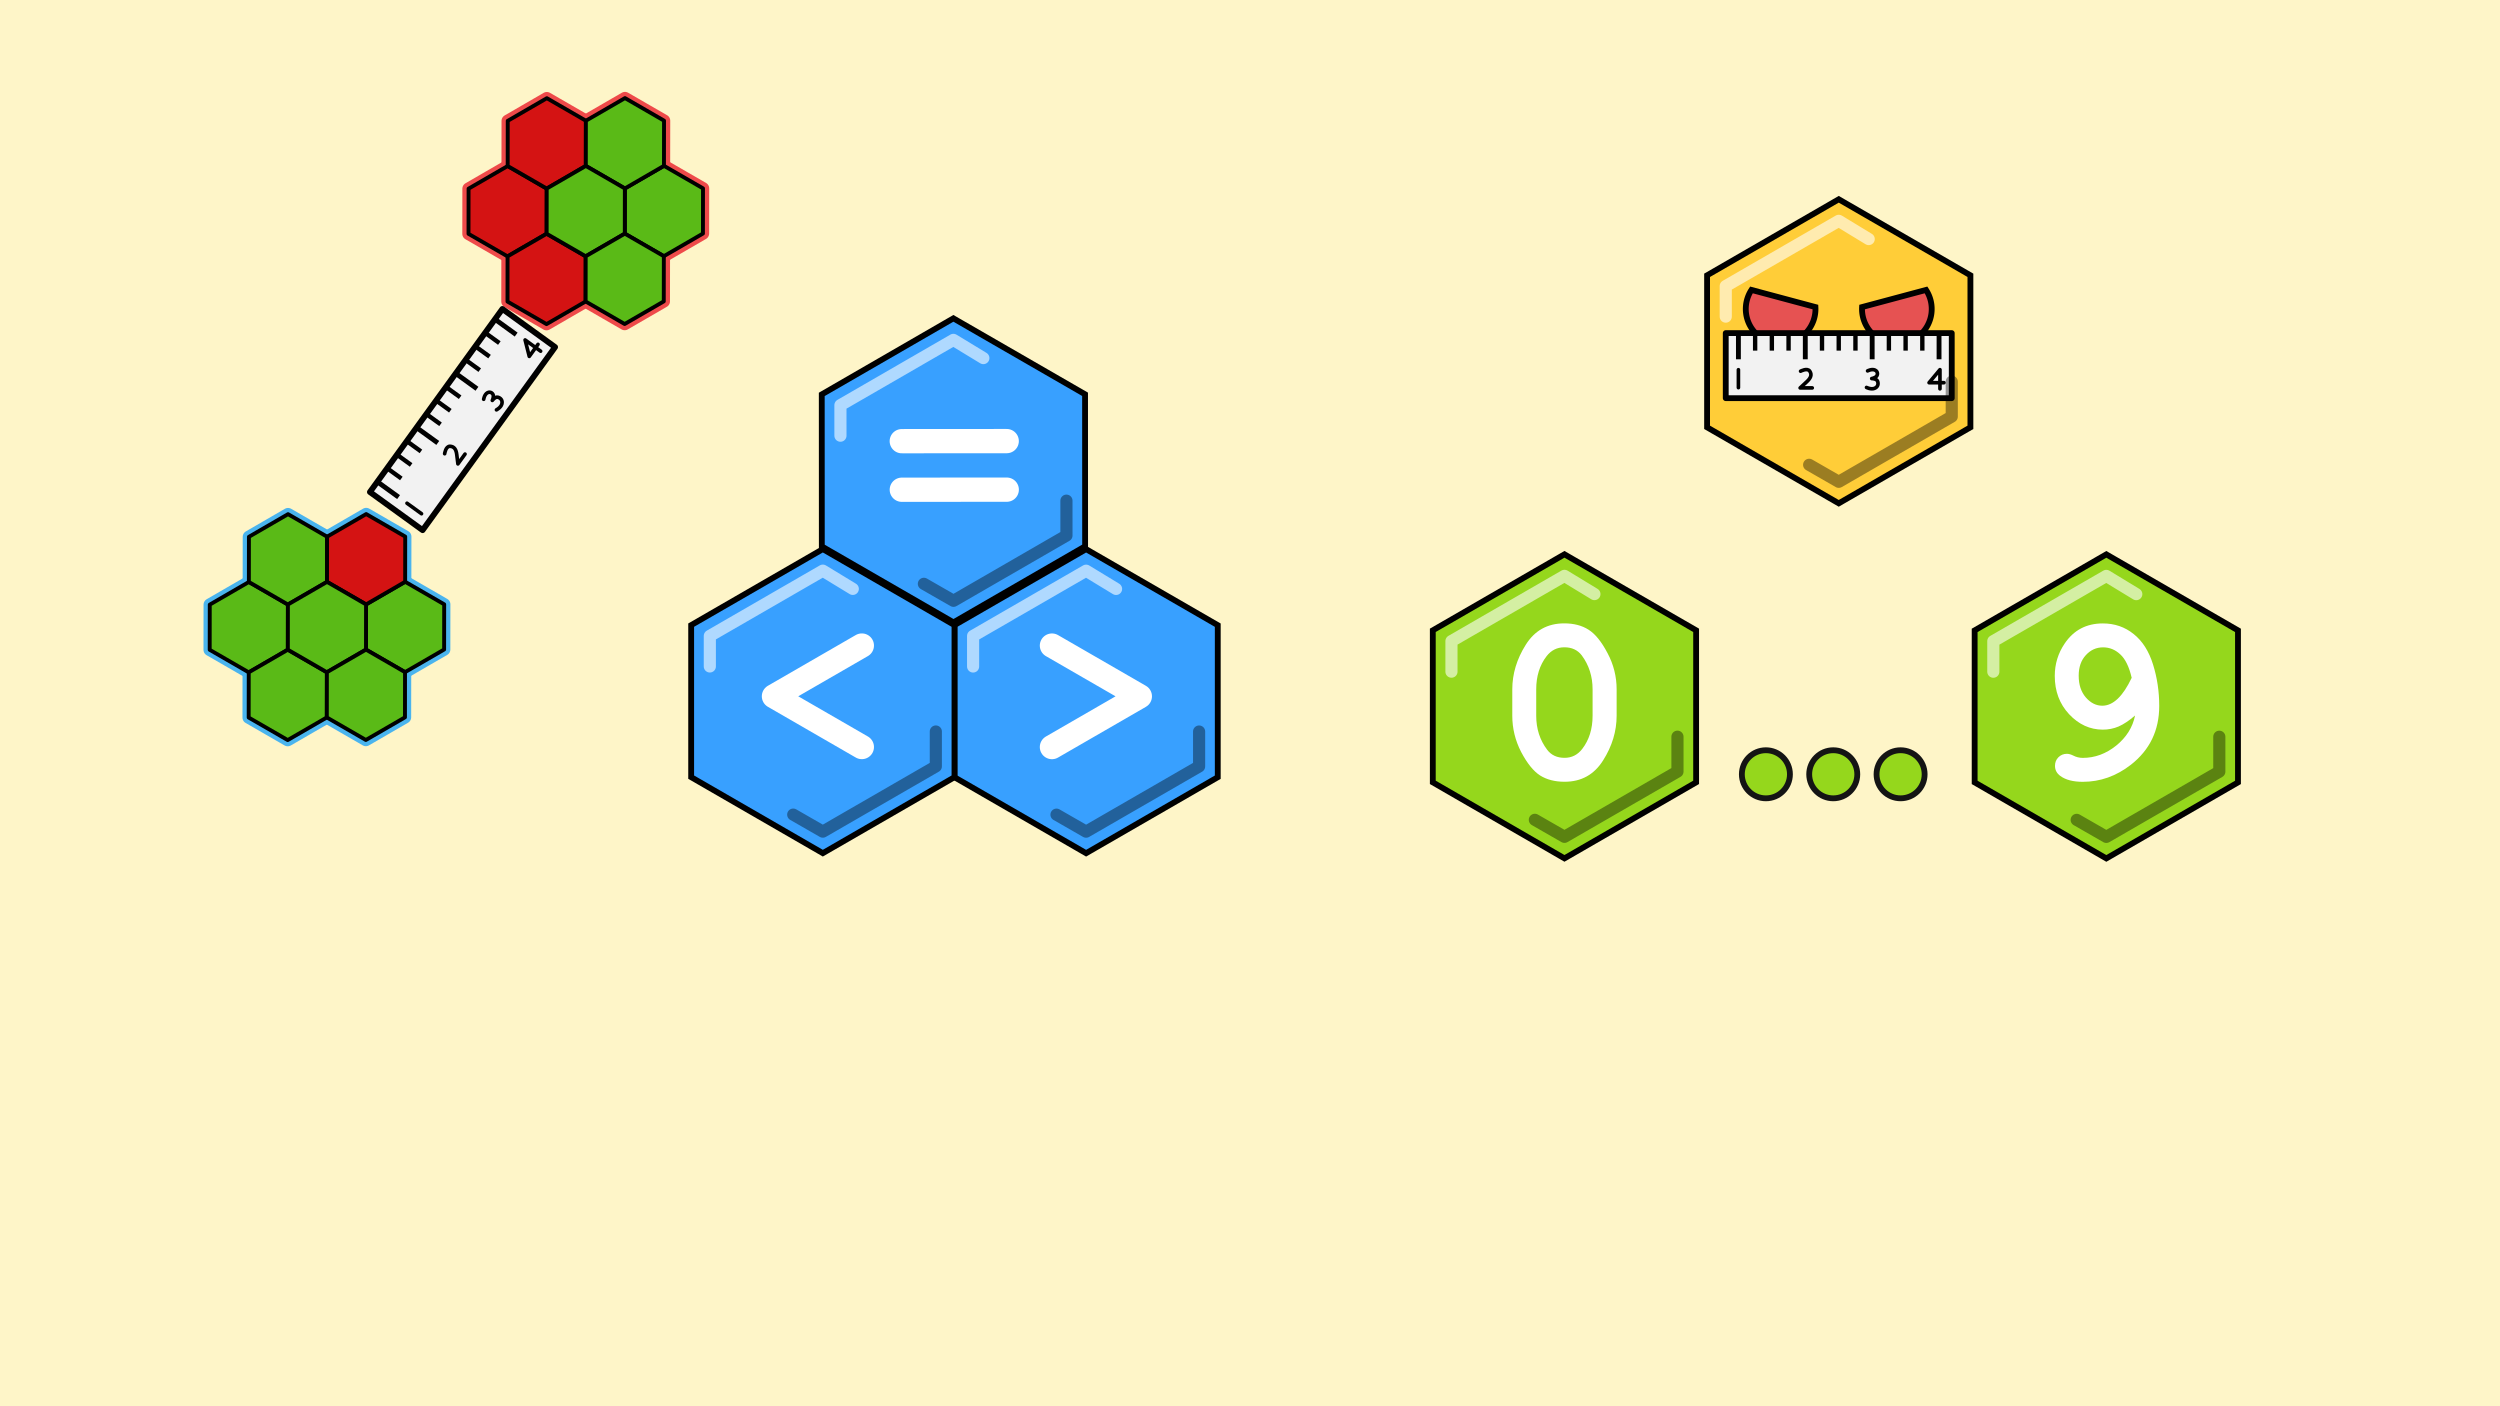<?xml version="1.0" encoding="UTF-8" standalone="no"?>
<!-- Created with Inkscape (http://www.inkscape.org/) -->

<svg
   xmlns:dc="http://purl.org/dc/elements/1.1/"
   xmlns:cc="http://creativecommons.org/ns#"
   xmlns:rdf="http://www.w3.org/1999/02/22-rdf-syntax-ns#"
   xmlns:svg="http://www.w3.org/2000/svg"
   xmlns="http://www.w3.org/2000/svg"
   xmlns:sodipodi="http://sodipodi.sourceforge.net/DTD/sodipodi-0.dtd"
   xmlns:inkscape="http://www.inkscape.org/namespaces/inkscape"
   width="1920"
   height="1080"
   viewBox="0 0 1920 1080"
   id="svg2"
   version="1.1"
   inkscape:version="0.92.1 r15371"
   sodipodi:docname="cs_after_skilos_18.svg"
   inkscape:export-filename="C:\Users\Aleksandr_Bakanov\Documents\GITREPOS\cell\drawings\cs_after_skilos_18.png"
   inkscape:export-xdpi="96"
   inkscape:export-ydpi="96">
  <rect x="0" y="0" width="1920" height="1080" fill="#333333" stroke="none"/>
  <defs
     id="defs4" />
  <sodipodi:namedview
     id="base"
     pagecolor="#ffffff"
     bordercolor="#666666"
     borderopacity="1.0"
     inkscape:pageopacity="0.0"
     inkscape:pageshadow="2"
     inkscape:zoom="0.32499999"
     inkscape:cx="472.09024"
     inkscape:cy="456.07792"
     inkscape:document-units="px"
     inkscape:current-layer="layer1"
     showgrid="false"
     units="px"
     inkscape:window-width="1858"
     inkscape:window-height="1177"
     inkscape:window-x="54"
     inkscape:window-y="-8"
     inkscape:window-maximized="1" />
  <g
     inkscape:label="Layer 1"
     inkscape:groupmode="layer"
     id="layer1"
     transform="translate(0,27.638)">
    <rect
       style="fill:#fef5c8;fill-opacity:1;stroke:#ffffff;stroke-width:0;stroke-linecap:round;stroke-linejoin:round;stroke-miterlimit:4;stroke-dasharray:none;stroke-opacity:0"
       id="rect4489"
       width="1920"
       height="1080"
       x="-2.6041668e-016"
       y="-27.638" />
    <g
       id="g5298"
       transform="matrix(1.393,0,0,1.393,-381.095,-431.268)">
      <g
         transform="translate(-448.215,257.977)"
         id="g5338-4-2">
        <path
           id="path4506-2-5-7-4-6-17-7-4-6-4-4-7-42-7-7"
           d="m 1473.654,-78.57 -49.802,28.664 -49.802,-28.664 v -57.328 l 49.802,-28.664 49.802,28.664 z"
           style="fill:none;fill-opacity:1;stroke:#000000;stroke-width:16;stroke-linecap:round;stroke-linejoin:round;stroke-miterlimit:4;stroke-dasharray:none;stroke-opacity:1"
           inkscape:connector-curvature="0" />
        <g
           aria-label="2"
           style="font-style:normal;font-variant:normal;font-weight:normal;font-stretch:normal;font-size:18.667px;line-height:1.25;font-family:monospace;-inkscape-font-specification:monospace;text-align:center;letter-spacing:0px;word-spacing:0px;text-anchor:middle;fill:#117b19;fill-opacity:1;stroke:none"
           id="text4840-0-8-46-7"
           transform="translate(902.927,-360.858)">
          <path
             inkscape:connector-curvature="0"
             d="m 1186.726,329.767 h 14.031 q 1.156,-0.938 2.188,-0.938 1.469,0 2.312,0.969 0.875,0.969 0.875,3.312 v 3.062 h -29.188 v -6.781 q 17.312,-14.281 20.906,-18.375 1.812,-2.094 1.812,-3.969 0,-2.344 -2.062,-4.125 -2.031,-1.812 -5.438,-1.812 -3.438,0 -5.719,2 -1.188,1.062 -1.906,3.156 -0.438,1.312 -1.219,1.875 -0.75,0.562 -1.875,0.562 -1.312,0 -2.281,-0.938 -0.938,-0.938 -0.938,-2.188 0,-1.875 1.719,-4.688 1.75,-2.812 5.062,-4.5 3.344,-1.688 7.25,-1.688 6.062,0 9.938,3.688 3.875,3.656 3.875,8.875 0,2.656 -1.125,4.938 -1.094,2.25 -5.312,6.25 -3.312,3.156 -12.906,11.312 z"
             style="font-style:normal;font-variant:normal;font-weight:bold;font-stretch:normal;font-size:64px;font-family:monospace;-inkscape-font-specification:'monospace Bold';fill:#117b19;fill-opacity:1"
             id="path5187-8-5" />
        </g>
        <g
           aria-label="1"
           style="font-style:normal;font-variant:normal;font-weight:normal;font-stretch:normal;font-size:18.667px;line-height:1.25;font-family:monospace;-inkscape-font-specification:monospace;text-align:center;letter-spacing:0px;word-spacing:0px;text-anchor:middle;fill:#817612;fill-opacity:1;stroke:none"
           id="text4840-0-7-2-1-2-6-7"
           transform="translate(699.015,-358.447)">
          <path
             inkscape:connector-curvature="0"
             d="m 1299.373,293.935 v 35.062 h 6.469 q 2.312,0 3.281,0.906 1,0.875 1,2.312 0,1.406 -1,2.312 -0.969,0.875 -3.281,0.875 h -19.344 q -2.312,0 -3.312,-0.875 -0.969,-0.906 -0.969,-2.344 0,-1.406 0.969,-2.281 1,-0.906 3.312,-0.906 h 6.469 v -26.719 l -5.719,1.5 q -1.375,0.375 -2.062,0.375 -1.219,0 -2.125,-0.969 -0.875,-0.969 -0.875,-2.375 0,-1.281 0.656,-2 0.656,-0.75 2.75,-1.312 z"
             style="font-style:normal;font-variant:normal;font-weight:bold;font-stretch:normal;font-size:64px;font-family:monospace;-inkscape-font-specification:'monospace Bold';fill:#817612;fill-opacity:1"
             id="path5175-3-1" />
        </g>
        <g
           aria-label="3"
           style="font-style:normal;font-variant:normal;font-weight:normal;font-stretch:normal;font-size:18.667px;line-height:1.25;font-family:monospace;-inkscape-font-specification:monospace;text-align:center;letter-spacing:0px;word-spacing:0px;text-anchor:middle;fill:#8e2311;fill-opacity:1;stroke:none"
           id="text4840-0-7-2-1-9-8-2-3-7-1"
           transform="translate(796.7,-273.378)">
          <path
             inkscape:connector-curvature="0"
             d="m 1253.081,228.145 q 2.844,1.938 4.25,4.5 1.406,2.531 1.406,5.688 0,3.406 -1.875,6.312 -1.844,2.875 -5.375,4.375 -3.531,1.469 -9.25,1.469 -7.438,0 -11.188,-2.312 -2.094,-1.312 -2.094,-3.125 0,-1.375 0.906,-2.312 0.938,-0.969 2.25,-0.969 0.906,0 1.875,0.625 1.375,0.938 2.594,1.25 1.875,0.438 5.156,0.438 5.594,0 8.094,-1.438 2.5,-1.469 2.5,-4.125 0,-1.969 -1.469,-3.781 -1.438,-1.844 -3.875,-2.844 -1.406,-0.562 -4.75,-0.781 -1.594,-0.094 -2.469,-0.969 -0.844,-0.906 -0.844,-2.219 0,-1.375 0.938,-2.312 0.938,-0.938 2.375,-0.938 3.188,0 3.406,-0.031 1.25,-0.125 2.5,-0.812 1.25,-0.688 2,-1.875 0.781,-1.219 0.781,-2.5 0,-2.031 -1.812,-3.5 -1.781,-1.5 -5.375,-1.5 -4.625,0 -7.062,2.688 -0.719,0.781 -1.156,1 -0.656,0.344 -1.469,0.344 -1.312,0 -2.25,-0.938 -0.938,-0.938 -0.938,-2.312 0,-2.156 2.875,-4.188 4.188,-2.969 10.469,-2.969 5.938,0 9.531,3.375 3.594,3.375 3.594,8.125 0,2.469 -1.062,4.625 -1.062,2.125 -3.188,3.938 z"
             style="font-style:normal;font-variant:normal;font-weight:bold;font-stretch:normal;font-size:64px;font-family:monospace;-inkscape-font-specification:'monospace Bold';fill:#8e2311;fill-opacity:1"
             id="path5163-7-4" />
        </g>
      </g>
    </g>
    <g
       id="g1013">
      <path
         sodipodi:nodetypes="cc"
         inkscape:connector-curvature="0"
         id="path1090"
         d="m 708.722,-251.305 47.866,47.866"
         style="fill:none;fill-rule:evenodd;stroke:#ff2d1b;stroke-width:20;stroke-linecap:round;stroke-linejoin:miter;stroke-miterlimit:4;stroke-dasharray:none;stroke-opacity:1" />
      <path
         sodipodi:nodetypes="cc"
         inkscape:connector-curvature="0"
         id="path1090-6"
         d="m 756.587,-251.305 -47.866,47.866"
         style="fill:none;fill-rule:evenodd;stroke:#ff2d1b;stroke-width:20;stroke-linecap:round;stroke-linejoin:miter;stroke-miterlimit:4;stroke-dasharray:none;stroke-opacity:1" />
    </g>
    <g
       id="g1114"
       transform="translate(611.225,390.804)">
      <g
         id="g5115-0-6-9-3"
         transform="matrix(0.302,-0.523,0.523,0.302,-837.842,533.334)">
        <path
           id="path4506-2-5-7-4-6-17-7-4-6-4-4-7-6-9-2-2-5"
           d="m 1692.419,258.856 -49.802,28.664 -49.802,-28.664 v -57.328 l 49.802,-28.664 49.802,28.664 z"
           style="fill:none;fill-opacity:1;stroke:#ee4a4a;stroke-width:15.796;stroke-linecap:round;stroke-linejoin:round;stroke-miterlimit:4;stroke-dasharray:none;stroke-opacity:1"
           inkscape:connector-curvature="0" />
        <path
           id="path4506-2-5-7-4-6-17-7-4-6-4-4-7-6-9-2-4-8-2"
           d="m 1792.022,258.856 -49.802,28.664 -49.802,-28.664 v -57.328 l 49.802,-28.664 49.802,28.664 z"
           style="fill:none;fill-opacity:1;stroke:#ee4a4a;stroke-width:15.796;stroke-linecap:round;stroke-linejoin:round;stroke-miterlimit:4;stroke-dasharray:none;stroke-opacity:1"
           inkscape:connector-curvature="0" />
        <path
           id="path4506-2-5-7-4-6-17-7-44-3-1-2-1-7-8-9"
           d="m 1792.022,430.841 -49.802,28.664 -49.802,-28.664 v -57.328 l 49.802,-28.664 49.802,28.664 z"
           style="fill:none;fill-opacity:1;stroke:#ee4a4a;stroke-width:15.796;stroke-linecap:round;stroke-linejoin:round;stroke-miterlimit:4;stroke-dasharray:none;stroke-opacity:1"
           inkscape:connector-curvature="0" />
        <path
           id="path4506-2-5-7-4-6-17-7-44-3-1-2-1-7-9-6-6"
           d="m 1642.617,344.848 -49.802,28.664 -49.802,-28.664 v -57.328 l 49.802,-28.664 49.802,28.664 z"
           style="fill:none;fill-opacity:1;stroke:#ee4a4a;stroke-width:15.796;stroke-linecap:round;stroke-linejoin:round;stroke-miterlimit:4;stroke-dasharray:none;stroke-opacity:1"
           inkscape:connector-curvature="0" />
        <path
           id="path4506-2-5-7-4-6-17-7-44-3-1-2-1-7-95-7-3"
           d="m 1841.824,344.848 -49.802,28.664 -49.802,-28.664 v -57.328 l 49.802,-28.664 49.802,28.664 z"
           style="fill:none;fill-opacity:1;stroke:#ee4a4a;stroke-width:15.796;stroke-linecap:round;stroke-linejoin:round;stroke-miterlimit:4;stroke-dasharray:none;stroke-opacity:1"
           inkscape:connector-curvature="0" />
        <path
           id="path4506-2-5-7-4-6-17-7-4-6-4-4-7-6-9-2-6-9-9"
           d="m 1742.22,344.848 -49.802,28.664 -49.802,-28.664 v -57.328 l 49.802,-28.664 49.802,28.664 z"
           style="fill:none;fill-opacity:1;stroke:#ee4a4a;stroke-width:15.796;stroke-linecap:round;stroke-linejoin:round;stroke-miterlimit:4;stroke-dasharray:none;stroke-opacity:1"
           inkscape:connector-curvature="0" />
        <path
           id="path4506-2-5-7-4-6-17-7-4-6-4-4-7-6-9-2-6-4-2-1"
           d="m 1692.419,430.841 -49.802,28.664 -49.802,-28.664 v -57.328 l 49.802,-28.664 49.802,28.664 z"
           style="fill:none;fill-opacity:1;stroke:#ee4a4a;stroke-width:15.796;stroke-linecap:round;stroke-linejoin:round;stroke-miterlimit:4;stroke-dasharray:none;stroke-opacity:1"
           inkscape:connector-curvature="0" />
        <path
           id="path4506-2-5-7-4-6-17-7-4-6-4-4-7-6-9-2-2-7-2"
           d="m 1692.419,258.856 -49.802,28.664 -49.802,-28.664 v -57.328 l 49.802,-28.664 49.802,28.664 z"
           style="fill:#d41313;fill-opacity:1;stroke:#000000;stroke-width:4.965;stroke-linecap:round;stroke-linejoin:round;stroke-miterlimit:4;stroke-dasharray:none;stroke-opacity:1"
           inkscape:connector-curvature="0" />
        <path
           id="path4506-2-5-7-4-6-17-7-4-6-4-4-7-6-9-2-4-8-3-8"
           d="m 1792.022,258.856 -49.802,28.664 -49.802,-28.664 v -57.328 l 49.802,-28.664 49.802,28.664 z"
           style="fill:#d41313;fill-opacity:1;stroke:#000000;stroke-width:4.965;stroke-linecap:round;stroke-linejoin:round;stroke-miterlimit:4;stroke-dasharray:none;stroke-opacity:1"
           inkscape:connector-curvature="0" />
        <path
           id="path4506-2-5-7-4-6-17-7-44-3-1-2-1-7-8-7-8"
           d="m 1792.022,430.841 -49.802,28.664 -49.802,-28.664 v -57.328 l 49.802,-28.664 49.802,28.664 z"
           style="fill:#5aba17;fill-opacity:1;stroke:#000000;stroke-width:4.965;stroke-linecap:round;stroke-linejoin:round;stroke-miterlimit:4;stroke-dasharray:none;stroke-opacity:1"
           inkscape:connector-curvature="0" />
        <path
           id="path4506-2-5-7-4-6-17-7-44-3-1-2-1-7-9-6-4-8"
           d="m 1642.617,344.848 -49.802,28.664 -49.802,-28.664 v -57.328 l 49.802,-28.664 49.802,28.664 z"
           style="fill:#d41313;fill-opacity:1;stroke:#000000;stroke-width:4.965;stroke-linecap:round;stroke-linejoin:round;stroke-miterlimit:4;stroke-dasharray:none;stroke-opacity:1"
           inkscape:connector-curvature="0" />
        <path
           id="path4506-2-5-7-4-6-17-7-44-3-1-2-1-7-95-7-1-6"
           d="m 1841.824,344.848 -49.802,28.664 -49.802,-28.664 v -57.328 l 49.802,-28.664 49.802,28.664 z"
           style="fill:#5aba17;fill-opacity:1;stroke:#000000;stroke-width:4.965;stroke-linecap:round;stroke-linejoin:round;stroke-miterlimit:4;stroke-dasharray:none;stroke-opacity:1"
           inkscape:connector-curvature="0" />
        <path
           id="path4506-2-5-7-4-6-17-7-4-6-4-4-7-6-9-2-6-9-4-7"
           d="m 1742.22,344.848 -49.802,28.664 -49.802,-28.664 v -57.328 l 49.802,-28.664 49.802,28.664 z"
           style="fill:#5aba17;fill-opacity:1;stroke:#000000;stroke-width:4.965;stroke-linecap:round;stroke-linejoin:round;stroke-miterlimit:4;stroke-dasharray:none;stroke-opacity:1"
           inkscape:connector-curvature="0" />
        <path
           id="path4506-2-5-7-4-6-17-7-4-6-4-4-7-6-9-2-6-4-2-6-8"
           d="m 1692.419,430.841 -49.802,28.664 -49.802,-28.664 v -57.328 l 49.802,-28.664 49.802,28.664 z"
           style="fill:#5aba17;fill-opacity:1;stroke:#000000;stroke-width:4.965;stroke-linecap:round;stroke-linejoin:round;stroke-miterlimit:4;stroke-dasharray:none;stroke-opacity:1"
           inkscape:connector-curvature="0" />
      </g>
      <g
         id="g5115-0-6-9-3-1"
         transform="matrix(0.302,-0.523,0.523,0.302,-1036.608,852.793)">
        <path
           id="path4506-2-5-7-4-6-17-7-4-6-4-4-7-6-9-2-2-5-9"
           d="m 1692.419,258.856 -49.802,28.664 -49.802,-28.664 v -57.328 l 49.802,-28.664 49.802,28.664 z"
           style="fill:none;fill-opacity:1;stroke:#4ab4ee;stroke-width:15.796;stroke-linecap:round;stroke-linejoin:round;stroke-miterlimit:4;stroke-dasharray:none;stroke-opacity:1"
           inkscape:connector-curvature="0" />
        <path
           id="path4506-2-5-7-4-6-17-7-4-6-4-4-7-6-9-2-4-8-2-0"
           d="m 1792.022,258.856 -49.802,28.664 -49.802,-28.664 v -57.328 l 49.802,-28.664 49.802,28.664 z"
           style="fill:none;fill-opacity:1;stroke:#4ab4ee;stroke-width:15.796;stroke-linecap:round;stroke-linejoin:round;stroke-miterlimit:4;stroke-dasharray:none;stroke-opacity:1"
           inkscape:connector-curvature="0" />
        <path
           id="path4506-2-5-7-4-6-17-7-44-3-1-2-1-7-8-9-5"
           d="m 1792.022,430.841 -49.802,28.664 -49.802,-28.664 v -57.328 l 49.802,-28.664 49.802,28.664 z"
           style="fill:none;fill-opacity:1;stroke:#4ab4ee;stroke-width:15.796;stroke-linecap:round;stroke-linejoin:round;stroke-miterlimit:4;stroke-dasharray:none;stroke-opacity:1"
           inkscape:connector-curvature="0" />
        <path
           id="path4506-2-5-7-4-6-17-7-44-3-1-2-1-7-9-6-6-6"
           d="m 1642.617,344.848 -49.802,28.664 -49.802,-28.664 v -57.328 l 49.802,-28.664 49.802,28.664 z"
           style="fill:none;fill-opacity:1;stroke:#4ab4ee;stroke-width:15.796;stroke-linecap:round;stroke-linejoin:round;stroke-miterlimit:4;stroke-dasharray:none;stroke-opacity:1"
           inkscape:connector-curvature="0" />
        <path
           id="path4506-2-5-7-4-6-17-7-44-3-1-2-1-7-95-7-3-2"
           d="m 1841.824,344.848 -49.802,28.664 -49.802,-28.664 v -57.328 l 49.802,-28.664 49.802,28.664 z"
           style="fill:none;fill-opacity:1;stroke:#4ab4ee;stroke-width:15.796;stroke-linecap:round;stroke-linejoin:round;stroke-miterlimit:4;stroke-dasharray:none;stroke-opacity:1"
           inkscape:connector-curvature="0" />
        <path
           id="path4506-2-5-7-4-6-17-7-4-6-4-4-7-6-9-2-6-9-9-1"
           d="m 1742.22,344.848 -49.802,28.664 -49.802,-28.664 v -57.328 l 49.802,-28.664 49.802,28.664 z"
           style="fill:none;fill-opacity:1;stroke:#4ab4ee;stroke-width:15.796;stroke-linecap:round;stroke-linejoin:round;stroke-miterlimit:4;stroke-dasharray:none;stroke-opacity:1"
           inkscape:connector-curvature="0" />
        <path
           id="path4506-2-5-7-4-6-17-7-4-6-4-4-7-6-9-2-6-4-2-1-1"
           d="m 1692.419,430.841 -49.802,28.664 -49.802,-28.664 v -57.328 l 49.802,-28.664 49.802,28.664 z"
           style="fill:none;fill-opacity:1;stroke:#4ab4ee;stroke-width:15.796;stroke-linecap:round;stroke-linejoin:round;stroke-miterlimit:4;stroke-dasharray:none;stroke-opacity:1"
           inkscape:connector-curvature="0" />
        <path
           id="path4506-2-5-7-4-6-17-7-4-6-4-4-7-6-9-2-2-7-2-9"
           d="m 1692.419,258.856 -49.802,28.664 -49.802,-28.664 v -57.328 l 49.802,-28.664 49.802,28.664 z"
           style="fill:#5aba17;fill-opacity:1;stroke:#000000;stroke-width:4.965;stroke-linecap:round;stroke-linejoin:round;stroke-miterlimit:4;stroke-dasharray:none;stroke-opacity:1"
           inkscape:connector-curvature="0" />
        <path
           id="path4506-2-5-7-4-6-17-7-4-6-4-4-7-6-9-2-4-8-3-8-5"
           d="m 1792.022,258.856 -49.802,28.664 -49.802,-28.664 v -57.328 l 49.802,-28.664 49.802,28.664 z"
           style="fill:#5aba17;fill-opacity:1;stroke:#000000;stroke-width:4.965;stroke-linecap:round;stroke-linejoin:round;stroke-miterlimit:4;stroke-dasharray:none;stroke-opacity:1"
           inkscape:connector-curvature="0" />
        <path
           id="path4506-2-5-7-4-6-17-7-44-3-1-2-1-7-8-7-8-8"
           d="m 1792.022,430.841 -49.802,28.664 -49.802,-28.664 v -57.328 l 49.802,-28.664 49.802,28.664 z"
           style="fill:#5aba17;fill-opacity:1;stroke:#000000;stroke-width:4.965;stroke-linecap:round;stroke-linejoin:round;stroke-miterlimit:4;stroke-dasharray:none;stroke-opacity:1"
           inkscape:connector-curvature="0" />
        <path
           id="path4506-2-5-7-4-6-17-7-44-3-1-2-1-7-9-6-4-8-6"
           d="m 1642.617,344.848 -49.802,28.664 -49.802,-28.664 v -57.328 l 49.802,-28.664 49.802,28.664 z"
           style="fill:#5aba17;fill-opacity:1;stroke:#000000;stroke-width:4.965;stroke-linecap:round;stroke-linejoin:round;stroke-miterlimit:4;stroke-dasharray:none;stroke-opacity:1"
           inkscape:connector-curvature="0" />
        <path
           id="path4506-2-5-7-4-6-17-7-44-3-1-2-1-7-95-7-1-6-2"
           d="m 1841.824,344.848 -49.802,28.664 -49.802,-28.664 v -57.328 l 49.802,-28.664 49.802,28.664 z"
           style="fill:#d41313;fill-opacity:1;stroke:#000000;stroke-width:4.965;stroke-linecap:round;stroke-linejoin:round;stroke-miterlimit:4;stroke-dasharray:none;stroke-opacity:1"
           inkscape:connector-curvature="0" />
        <path
           id="path4506-2-5-7-4-6-17-7-4-6-4-4-7-6-9-2-6-9-4-7-3"
           d="m 1742.22,344.848 -49.802,28.664 -49.802,-28.664 v -57.328 l 49.802,-28.664 49.802,28.664 z"
           style="fill:#5aba17;fill-opacity:1;stroke:#000000;stroke-width:4.965;stroke-linecap:round;stroke-linejoin:round;stroke-miterlimit:4;stroke-dasharray:none;stroke-opacity:1"
           inkscape:connector-curvature="0" />
        <path
           id="path4506-2-5-7-4-6-17-7-4-6-4-4-7-6-9-2-6-4-2-6-8-6"
           d="m 1692.419,430.841 -49.802,28.664 -49.802,-28.664 v -57.328 l 49.802,-28.664 49.802,28.664 z"
           style="fill:#5aba17;fill-opacity:1;stroke:#000000;stroke-width:4.965;stroke-linecap:round;stroke-linejoin:round;stroke-miterlimit:4;stroke-dasharray:none;stroke-opacity:1"
           inkscape:connector-curvature="0" />
      </g>
    </g>
    <g
       id="g1315"
       transform="matrix(0.563,-0.976,0.976,0.563,-4565.913,990.357)">
      <path
         id="path4140-39"
         d="m 2854.464,3885.474 -89.734,-51.808 1e-4,-103.616 89.734,-51.808 89.734,51.808 1e-4,103.616 z"
         style="color:#000000;clip-rule:nonzero;display:inline;overflow:visible;visibility:visible;opacity:1;isolation:auto;mix-blend-mode:normal;color-interpolation:sRGB;color-interpolation-filters:linearRGB;solid-color:#000000;solid-opacity:1;fill:#38a0ff;fill-opacity:1;fill-rule:nonzero;stroke:#000000;stroke-width:3.972;stroke-linecap:round;stroke-linejoin:miter;stroke-miterlimit:4;stroke-dasharray:none;stroke-dashoffset:0;stroke-opacity:1;color-rendering:auto;image-rendering:auto;shape-rendering:auto;text-rendering:auto;enable-background:accumulate"
         inkscape:connector-curvature="0" />
      <path
         sodipodi:nodetypes="cccc"
         inkscape:connector-curvature="0"
         id="path4140-7-0"
         d="m 2836.433,3703.341 18.031,-10.41 77.013,44.464 -0.546,23.894"
         style="color:#000000;clip-rule:nonzero;display:inline;overflow:visible;visibility:visible;opacity:1;isolation:auto;mix-blend-mode:normal;color-interpolation:sRGB;color-interpolation-filters:linearRGB;solid-color:#000000;solid-opacity:1;fill:none;fill-opacity:1;fill-rule:nonzero;stroke:#ffffff;stroke-width:8.275;stroke-linecap:round;stroke-linejoin:round;stroke-miterlimit:4;stroke-dasharray:none;stroke-dashoffset:0;stroke-opacity:0.596;color-rendering:auto;image-rendering:auto;shape-rendering:auto;text-rendering:auto;enable-background:accumulate" />
      <path
         sodipodi:nodetypes="cccc"
         inkscape:connector-curvature="0"
         id="path4140-7-7-42"
         d="m 2875.055,3858.898 -20.59,11.888 -77.013,-44.464 -0.052,-23.275"
         style="color:#000000;clip-rule:nonzero;display:inline;overflow:visible;visibility:visible;opacity:1;isolation:auto;mix-blend-mode:normal;color-interpolation:sRGB;color-interpolation-filters:linearRGB;solid-color:#000000;solid-opacity:1;fill:none;fill-opacity:1;fill-rule:nonzero;stroke:#000000;stroke-width:8.275;stroke-linecap:round;stroke-linejoin:round;stroke-miterlimit:4;stroke-dasharray:none;stroke-dashoffset:0;stroke-opacity:0.392;color-rendering:auto;image-rendering:auto;shape-rendering:auto;text-rendering:auto;enable-background:accumulate" />
      <g
         transform="matrix(0.828,1.433,-1.433,0.828,4222.896,2884.296)"
         id="g4525">
        <path
           style="fill:none;stroke:#ffffff;stroke-width:10;stroke-linecap:round;stroke-linejoin:miter;stroke-miterlimit:4;stroke-dasharray:none;stroke-opacity:1"
           d="M 34.643,975.219 H 77.857"
           id="path4506"
           inkscape:connector-curvature="0" />
        <path
           style="fill:none;stroke:#ffffff;stroke-width:10;stroke-linecap:round;stroke-linejoin:miter;stroke-miterlimit:4;stroke-dasharray:none;stroke-opacity:1"
           d="M 34.643,995.219 H 77.857"
           id="path4506-0"
           inkscape:connector-curvature="0" />
      </g>
    </g>
    <g
       id="g1141"
       transform="matrix(1.865,0,0,1.865,-2746.988,-852.135)">
      <path
         id="path4140-03"
         d="m 2284.325,618.063 -54.219,31.303 -54.219,-31.303 v -62.607 l 54.219,-31.303 54.219,31.303 z"
         style="color:#000000;clip-rule:nonzero;display:inline;overflow:visible;visibility:visible;opacity:1;isolation:auto;mix-blend-mode:normal;color-interpolation:sRGB;color-interpolation-filters:linearRGB;solid-color:#000000;solid-opacity:1;fill:#ffcd38;fill-opacity:1;fill-rule:nonzero;stroke:#000000;stroke-width:2.4;stroke-linecap:round;stroke-linejoin:miter;stroke-miterlimit:4;stroke-dasharray:none;stroke-dashoffset:0;stroke-opacity:1;color-rendering:auto;image-rendering:auto;shape-rendering:auto;text-rendering:auto;enable-background:accumulate"
         inkscape:connector-curvature="0" />
      <g
         style="fill:#e65252;fill-opacity:1;stroke-width:2.4;stroke-miterlimit:4;stroke-dasharray:none"
         transform="translate(2175.068,-401.603)"
         id="g4554-2">
        <path
           style="fill:#e65252;fill-opacity:1;stroke:#000000;stroke-width:2.4;stroke-linejoin:miter;stroke-miterlimit:4;stroke-dasharray:none"
           d="m 19.093,963.081 a 14.356,14.356 0 0 0 2.619,18.7 14.356,14.356 0 0 0 20.25,-1.469 14.356,14.356 0 0 0 3.474,-10.172 z"
           id="path4485-2-79"
           inkscape:connector-curvature="0" />
        <path
           style="fill:#e65252;fill-opacity:1;stroke:#000000;stroke-width:2.4;stroke-linejoin:miter;stroke-miterlimit:4;stroke-dasharray:none"
           d="M 90.983,963.081 A 14.356,14.356 0 0 1 88.364,981.781 14.356,14.356 0 0 1 68.114,980.312 14.356,14.356 0 0 1 64.641,970.14 Z"
           id="path4485-2-7-8"
           inkscape:connector-curvature="0" />
      </g>
      <rect
         y="579.26"
         x="2183.573"
         height="26.786"
         width="93.066"
         id="rect4491"
         style="fill:#f2f2f2;fill-opacity:1;stroke:#000000;stroke-width:2.4;stroke-linecap:round;stroke-linejoin:round;stroke-miterlimit:4;stroke-dasharray:none" />
      <path
         inkscape:connector-curvature="0"
         id="path4493"
         d="m 2188.788,579.51 v 10.536"
         style="fill:none;stroke:#000000;stroke-width:2;stroke-linecap:butt;stroke-linejoin:miter;stroke-miterlimit:4;stroke-dasharray:none;stroke-opacity:1" />
      <path
         inkscape:connector-curvature="0"
         id="path4493-6"
         d="m 2195.673,579.51 v 6.964"
         style="fill:none;stroke:#000000;stroke-width:1.8;stroke-linecap:butt;stroke-linejoin:miter;stroke-miterlimit:4;stroke-dasharray:none;stroke-opacity:1" />
      <path
         inkscape:connector-curvature="0"
         id="path4493-6-3"
         d="m 2202.558,579.51 v 6.964"
         style="fill:none;stroke:#000000;stroke-width:1.8;stroke-linecap:butt;stroke-linejoin:miter;stroke-miterlimit:4;stroke-dasharray:none;stroke-opacity:1" />
      <path
         inkscape:connector-curvature="0"
         id="path4493-6-3-2"
         d="m 2209.443,579.51 v 6.964"
         style="fill:none;stroke:#000000;stroke-width:1.8;stroke-linecap:butt;stroke-linejoin:miter;stroke-miterlimit:4;stroke-dasharray:none;stroke-opacity:1" />
      <path
         inkscape:connector-curvature="0"
         id="path4493-3"
         d="m 2216.328,579.51 v 10.536"
         style="fill:none;stroke:#000000;stroke-width:2;stroke-linecap:butt;stroke-linejoin:miter;stroke-miterlimit:4;stroke-dasharray:none;stroke-opacity:1" />
      <path
         inkscape:connector-curvature="0"
         id="path4493-6-4"
         d="m 2223.213,579.51 v 6.964"
         style="fill:none;stroke:#000000;stroke-width:1.8;stroke-linecap:butt;stroke-linejoin:miter;stroke-miterlimit:4;stroke-dasharray:none;stroke-opacity:1" />
      <path
         inkscape:connector-curvature="0"
         id="path4493-6-3-3"
         d="m 2230.098,579.51 v 6.964"
         style="fill:none;stroke:#000000;stroke-width:1.8;stroke-linecap:butt;stroke-linejoin:miter;stroke-miterlimit:4;stroke-dasharray:none;stroke-opacity:1" />
      <path
         inkscape:connector-curvature="0"
         id="path4493-6-3-2-8"
         d="m 2236.983,579.51 v 6.964"
         style="fill:none;stroke:#000000;stroke-width:1.8;stroke-linecap:butt;stroke-linejoin:miter;stroke-miterlimit:4;stroke-dasharray:none;stroke-opacity:1" />
      <path
         inkscape:connector-curvature="0"
         id="path4493-6-3-2-8-5"
         d="m 2243.868,579.51 v 10.536"
         style="fill:none;stroke:#000000;stroke-width:2;stroke-linecap:butt;stroke-linejoin:miter;stroke-miterlimit:4;stroke-dasharray:none;stroke-opacity:1" />
      <path
         inkscape:connector-curvature="0"
         id="path4493-6-4-1"
         d="m 2250.753,579.51 v 6.964"
         style="fill:none;stroke:#000000;stroke-width:1.8;stroke-linecap:butt;stroke-linejoin:miter;stroke-miterlimit:4;stroke-dasharray:none;stroke-opacity:1" />
      <path
         inkscape:connector-curvature="0"
         id="path4493-6-3-3-7"
         d="m 2257.638,579.51 v 6.964"
         style="fill:none;stroke:#000000;stroke-width:1.8;stroke-linecap:butt;stroke-linejoin:miter;stroke-miterlimit:4;stroke-dasharray:none;stroke-opacity:1" />
      <path
         inkscape:connector-curvature="0"
         id="path4493-6-3-2-8-8"
         d="m 2264.523,579.51 v 6.964"
         style="fill:none;stroke:#000000;stroke-width:1.8;stroke-linecap:butt;stroke-linejoin:miter;stroke-miterlimit:4;stroke-dasharray:none;stroke-opacity:1" />
      <path
         inkscape:connector-curvature="0"
         id="path4493-6-3-2-8-5-2"
         d="m 2271.409,579.51 v 10.536"
         style="fill:none;stroke:#000000;stroke-width:2;stroke-linecap:butt;stroke-linejoin:miter;stroke-miterlimit:4;stroke-dasharray:none;stroke-opacity:1" />
      <path
         sodipodi:nodetypes="cccc"
         inkscape:connector-curvature="0"
         id="path4140-7-1"
         d="m 2183.573,572.474 v -12.58 l 46.533,-26.866 12.338,7.504"
         style="color:#000000;clip-rule:nonzero;display:inline;overflow:visible;visibility:visible;opacity:1;isolation:auto;mix-blend-mode:normal;color-interpolation:sRGB;color-interpolation-filters:linearRGB;solid-color:#000000;solid-opacity:1;fill:none;fill-opacity:1;fill-rule:nonzero;stroke:#ffffff;stroke-width:5;stroke-linecap:round;stroke-linejoin:round;stroke-miterlimit:4;stroke-dasharray:none;stroke-dashoffset:0;stroke-opacity:0.596;color-rendering:auto;image-rendering:auto;shape-rendering:auto;text-rendering:auto;enable-background:accumulate" />
      <path
         sodipodi:nodetypes="cccc"
         inkscape:connector-curvature="0"
         id="path4140-7-7-49"
         d="m 2276.639,599.26 v 14.366 l -46.533,26.866 -12.195,-7.004"
         style="color:#000000;clip-rule:nonzero;display:inline;overflow:visible;visibility:visible;opacity:1;isolation:auto;mix-blend-mode:normal;color-interpolation:sRGB;color-interpolation-filters:linearRGB;solid-color:#000000;solid-opacity:1;fill:none;fill-opacity:1;fill-rule:nonzero;stroke:#000000;stroke-width:5;stroke-linecap:round;stroke-linejoin:round;stroke-miterlimit:4;stroke-dasharray:none;stroke-dashoffset:0;stroke-opacity:0.392;color-rendering:auto;image-rendering:auto;shape-rendering:auto;text-rendering:auto;enable-background:accumulate" />
      <path
         inkscape:connector-curvature="0"
         id="path4493-5"
         d="m 2188.788,594.339 v 7.379"
         style="fill:none;stroke:#000000;stroke-width:1.5;stroke-linecap:round;stroke-linejoin:round;stroke-miterlimit:4;stroke-dasharray:none;stroke-opacity:1" />
      <path
         inkscape:connector-curvature="0"
         id="path4652"
         d="m 2214.392,594.949 c 0,0 2.778,-1.515 3.788,0 1.01,1.515 0.316,2.904 -1.2,4.293 -1.515,1.389 -2.778,2.588 -2.778,2.588 h 4.988"
         style="fill:none;stroke:#000000;stroke-width:1.5;stroke-linecap:round;stroke-linejoin:round;stroke-miterlimit:4;stroke-dasharray:none;stroke-opacity:1" />
      <path
         inkscape:connector-curvature="0"
         id="path4654"
         d="m 2241.982,594.822 c 0,0 1.768,-0.947 3.094,-0.316 1.326,0.631 1.136,2.21 0.316,2.778 -0.821,0.568 -1.705,0.694 -1.705,0.694 0,0 1.957,0 2.399,1.073 0.442,1.073 0.189,2.399 -1.263,2.967 -1.452,0.568 -3.283,-0.379 -3.283,-0.379"
         style="fill:none;stroke:#000000;stroke-width:1.5;stroke-linecap:round;stroke-linejoin:round;stroke-miterlimit:4;stroke-dasharray:none;stroke-opacity:1" />
      <path
         inkscape:connector-curvature="0"
         id="path4656"
         d="m 2271.781,602.209 v -7.892 l -4.482,5.366 h 6.124"
         style="fill:none;stroke:#000000;stroke-width:1.5;stroke-linecap:round;stroke-linejoin:round;stroke-miterlimit:4;stroke-dasharray:none;stroke-opacity:1" />
    </g>
    <g
       id="g1162"
       transform="matrix(1.865,0,0,1.865,-3335.008,-648.455)">
      <path
         id="path4140-1"
         d="m 2486.666,655.05 -54.219,31.303 -54.219,-31.303 v -62.607 l 54.219,-31.303 54.219,31.303 z"
         style="color:#000000;clip-rule:nonzero;display:inline;overflow:visible;visibility:visible;opacity:1;isolation:auto;mix-blend-mode:normal;color-interpolation:sRGB;color-interpolation-filters:linearRGB;solid-color:#000000;solid-opacity:1;fill:#95d71c;fill-opacity:1;fill-rule:nonzero;stroke:#000000;stroke-width:2.4;stroke-linecap:round;stroke-linejoin:miter;stroke-miterlimit:4;stroke-dasharray:none;stroke-dashoffset:0;stroke-opacity:1;color-rendering:auto;image-rendering:auto;shape-rendering:auto;text-rendering:auto;enable-background:accumulate"
         inkscape:connector-curvature="0" />
      <path
         sodipodi:nodetypes="cccc"
         inkscape:connector-curvature="0"
         id="path4140-7-01"
         d="m 2385.914,609.461 v -12.58 l 46.533,-26.866 12.338,7.504"
         style="color:#000000;clip-rule:nonzero;display:inline;overflow:visible;visibility:visible;opacity:1;isolation:auto;mix-blend-mode:normal;color-interpolation:sRGB;color-interpolation-filters:linearRGB;solid-color:#000000;solid-opacity:1;fill:none;fill-opacity:1;fill-rule:nonzero;stroke:#ffffff;stroke-width:5;stroke-linecap:round;stroke-linejoin:round;stroke-miterlimit:4;stroke-dasharray:none;stroke-dashoffset:0;stroke-opacity:0.596;color-rendering:auto;image-rendering:auto;shape-rendering:auto;text-rendering:auto;enable-background:accumulate" />
      <path
         sodipodi:nodetypes="cccc"
         inkscape:connector-curvature="0"
         id="path4140-7-7-8"
         d="m 2478.98,636.247 v 14.366 l -46.533,26.866 -12.195,-7.004"
         style="color:#000000;clip-rule:nonzero;display:inline;overflow:visible;visibility:visible;opacity:1;isolation:auto;mix-blend-mode:normal;color-interpolation:sRGB;color-interpolation-filters:linearRGB;solid-color:#000000;solid-opacity:1;fill:none;fill-opacity:1;fill-rule:nonzero;stroke:#000000;stroke-width:5;stroke-linecap:round;stroke-linejoin:round;stroke-miterlimit:4;stroke-dasharray:none;stroke-dashoffset:0;stroke-opacity:0.392;color-rendering:auto;image-rendering:auto;shape-rendering:auto;text-rendering:auto;enable-background:accumulate" />
      <g
         id="text4490"
         style="font-style:normal;font-variant:normal;font-weight:bold;font-stretch:normal;font-size:98.439px;line-height:1.25;font-family:monospace;-inkscape-font-specification:'monospace, Bold';font-variant-ligatures:normal;font-variant-caps:normal;font-variant-numeric:normal;font-feature-settings:normal;text-align:center;letter-spacing:0px;word-spacing:0px;writing-mode:lr-tb;text-anchor:middle;fill:#ffffff;fill-opacity:1;stroke:none;stroke-width:5.274"
         aria-label="0"
         transform="translate(2377.022,-364.616)">
        <path
           id="path4487-6"
           style="font-style:normal;font-variant:normal;font-weight:bold;font-stretch:normal;font-size:98.439px;font-family:monospace;-inkscape-font-specification:'monospace, Bold';font-variant-ligatures:normal;font-variant-caps:normal;font-variant-numeric:normal;font-feature-settings:normal;text-align:center;writing-mode:lr-tb;text-anchor:middle;fill:#ffffff;stroke-width:5.274"
           d="m 76.911,981.401 v 10.815 q 0,9.613 -5.576,18.409 -5.528,8.796 -15.862,8.796 -5.96,0 -10.094,-2.596 -4.086,-2.644 -7.787,-9.661 -3.653,-7.066 -3.653,-14.948 v -10.815 q 0,-9.565 5.528,-18.361 5.528,-8.844 15.862,-8.844 5.912,0 9.998,2.596 4.134,2.596 7.835,9.661 3.749,7.018 3.749,14.948 z m -9.902,0 q 0,-8.027 -4.47,-14.035 -2.547,-3.317 -7.162,-3.317 -4.47,0 -7.306,3.653 -4.278,5.528 -4.278,13.699 v 10.815 q 0,8.075 4.518,14.035 2.499,3.317 7.162,3.317 4.422,0 7.258,-3.653 4.278,-5.528 4.278,-13.699 z"
           inkscape:connector-curvature="0" />
      </g>
    </g>
    <g
       id="g1183"
       transform="matrix(1.865,0,0,1.865,-2590.191,-1086.649)">
      <path
         id="path4140-051"
         d="m 2310.434,890.027 -54.219,31.303 -54.219,-31.303 v -62.607 l 54.219,-31.303 54.219,31.303 z"
         style="color:#000000;clip-rule:nonzero;display:inline;overflow:visible;visibility:visible;opacity:1;isolation:auto;mix-blend-mode:normal;color-interpolation:sRGB;color-interpolation-filters:linearRGB;solid-color:#000000;solid-opacity:1;fill:#95d71c;fill-opacity:1;fill-rule:nonzero;stroke:#000000;stroke-width:2.4;stroke-linecap:round;stroke-linejoin:miter;stroke-miterlimit:4;stroke-dasharray:none;stroke-dashoffset:0;stroke-opacity:1;color-rendering:auto;image-rendering:auto;shape-rendering:auto;text-rendering:auto;enable-background:accumulate"
         inkscape:connector-curvature="0" />
      <path
         sodipodi:nodetypes="cccc"
         inkscape:connector-curvature="0"
         id="path4140-7-83"
         d="m 2209.682,844.438 v -12.58 l 46.533,-26.866 12.338,7.504"
         style="color:#000000;clip-rule:nonzero;display:inline;overflow:visible;visibility:visible;opacity:1;isolation:auto;mix-blend-mode:normal;color-interpolation:sRGB;color-interpolation-filters:linearRGB;solid-color:#000000;solid-opacity:1;fill:none;fill-opacity:1;fill-rule:nonzero;stroke:#ffffff;stroke-width:5;stroke-linecap:round;stroke-linejoin:round;stroke-miterlimit:4;stroke-dasharray:none;stroke-dashoffset:0;stroke-opacity:0.596;color-rendering:auto;image-rendering:auto;shape-rendering:auto;text-rendering:auto;enable-background:accumulate" />
      <path
         sodipodi:nodetypes="cccc"
         inkscape:connector-curvature="0"
         id="path4140-7-7-44"
         d="m 2302.747,871.224 v 14.366 l -46.533,26.866 -12.195,-7.004"
         style="color:#000000;clip-rule:nonzero;display:inline;overflow:visible;visibility:visible;opacity:1;isolation:auto;mix-blend-mode:normal;color-interpolation:sRGB;color-interpolation-filters:linearRGB;solid-color:#000000;solid-opacity:1;fill:none;fill-opacity:1;fill-rule:nonzero;stroke:#000000;stroke-width:5;stroke-linecap:round;stroke-linejoin:round;stroke-miterlimit:4;stroke-dasharray:none;stroke-dashoffset:0;stroke-opacity:0.392;color-rendering:auto;image-rendering:auto;shape-rendering:auto;text-rendering:auto;enable-background:accumulate" />
      <g
         id="text4490-4"
         style="font-style:normal;font-variant:normal;font-weight:bold;font-stretch:normal;font-size:98.439px;line-height:1.25;font-family:monospace;-inkscape-font-specification:'monospace, Bold';font-variant-ligatures:normal;font-variant-caps:normal;font-variant-numeric:normal;font-feature-settings:normal;text-align:center;letter-spacing:0px;word-spacing:0px;writing-mode:lr-tb;text-anchor:middle;fill:#ffffff;fill-opacity:1;stroke:none;stroke-width:5.274"
         aria-label="9"
         transform="translate(2200.789,-129.639)">
        <path
           id="path4487-5"
           style="font-style:normal;font-variant:normal;font-weight:bold;font-stretch:normal;font-size:98.439px;font-family:monospace;-inkscape-font-specification:'monospace, Bold';font-variant-ligatures:normal;font-variant-caps:normal;font-variant-numeric:normal;font-feature-settings:normal;text-align:center;writing-mode:lr-tb;text-anchor:middle;fill:#ffffff;stroke-width:5.274"
           d="m 67.269,992.12 q -3.701,3.172 -6.777,4.518 -3.076,1.298 -6.489,1.298 -7.931,0 -13.891,-6.345 -5.912,-6.345 -5.912,-15.766 0,-7.354 4.086,-13.362 5.576,-8.267 15.718,-8.267 7.258,0 12.689,4.374 5.431,4.326 7.979,12.545 2.547,8.171 2.547,17.063 0,15.093 -11.68,24.225 -9.036,7.018 -19.803,7.018 -5.96,0 -9.229,-2.403 -2.211,-1.586 -2.211,-4.182 0,-2.115 1.394,-3.509 1.442,-1.442 3.509,-1.442 1.154,0 2.596,0.721 1.875,0.961 3.941,0.961 7.45,0 13.747,-5.047 6.297,-5.095 7.787,-12.401 z M 65.875,976.595 q -1.586,-6.825 -4.71,-9.661 -3.076,-2.884 -7.066,-2.884 -4.182,0 -7.114,3.22 -2.932,3.172 -2.932,8.46 0,5.528 2.932,8.94 2.98,3.413 6.777,3.413 6.681,0 12.113,-11.488 z"
           inkscape:connector-curvature="0" />
      </g>
    </g>
    <g
       id="g1201"
       transform="matrix(1.865,0,0,1.865,-3475.157,-1394.977)">
      <path
         id="path4140-38"
         d="m 2364.826,1053.206 -54.219,31.303 -54.219,-31.303 v -62.607 l 54.219,-31.303 54.219,31.303 z"
         style="color:#000000;clip-rule:nonzero;display:inline;overflow:visible;visibility:visible;opacity:1;isolation:auto;mix-blend-mode:normal;color-interpolation:sRGB;color-interpolation-filters:linearRGB;solid-color:#000000;solid-opacity:1;fill:#38a0ff;fill-opacity:1;fill-rule:nonzero;stroke:#000000;stroke-width:2.4;stroke-linecap:round;stroke-linejoin:miter;stroke-miterlimit:4;stroke-dasharray:none;stroke-dashoffset:0;stroke-opacity:1;color-rendering:auto;image-rendering:auto;shape-rendering:auto;text-rendering:auto;enable-background:accumulate"
         inkscape:connector-curvature="0" />
      <path
         sodipodi:nodetypes="cccc"
         inkscape:connector-curvature="0"
         id="path4140-7-47"
         d="m 2264.075,1007.616 v -12.58 l 46.533,-26.866 12.338,7.504"
         style="color:#000000;clip-rule:nonzero;display:inline;overflow:visible;visibility:visible;opacity:1;isolation:auto;mix-blend-mode:normal;color-interpolation:sRGB;color-interpolation-filters:linearRGB;solid-color:#000000;solid-opacity:1;fill:none;fill-opacity:1;fill-rule:nonzero;stroke:#ffffff;stroke-width:5;stroke-linecap:round;stroke-linejoin:round;stroke-miterlimit:4;stroke-dasharray:none;stroke-dashoffset:0;stroke-opacity:0.596;color-rendering:auto;image-rendering:auto;shape-rendering:auto;text-rendering:auto;enable-background:accumulate" />
      <path
         sodipodi:nodetypes="cccc"
         inkscape:connector-curvature="0"
         id="path4140-7-7-63"
         d="m 2357.14,1034.402 v 14.366 l -46.533,26.866 -12.195,-7.004"
         style="color:#000000;clip-rule:nonzero;display:inline;overflow:visible;visibility:visible;opacity:1;isolation:auto;mix-blend-mode:normal;color-interpolation:sRGB;color-interpolation-filters:linearRGB;solid-color:#000000;solid-opacity:1;fill:none;fill-opacity:1;fill-rule:nonzero;stroke:#000000;stroke-width:5;stroke-linecap:round;stroke-linejoin:round;stroke-miterlimit:4;stroke-dasharray:none;stroke-dashoffset:0;stroke-opacity:0.392;color-rendering:auto;image-rendering:auto;shape-rendering:auto;text-rendering:auto;enable-background:accumulate" />
      <path
         sodipodi:nodetypes="ccc"
         id="path4140-4"
         d="m 2296.545,999.009 36.188,20.893 -36.188,20.893"
         style="color:#000000;clip-rule:nonzero;display:inline;overflow:visible;visibility:visible;opacity:1;isolation:auto;mix-blend-mode:normal;color-interpolation:sRGB;color-interpolation-filters:linearRGB;solid-color:#000000;solid-opacity:1;fill:none;fill-opacity:1;fill-rule:nonzero;stroke:#ffffff;stroke-width:10;stroke-linecap:round;stroke-linejoin:round;stroke-miterlimit:4;stroke-dasharray:none;stroke-dashoffset:0;stroke-opacity:1;color-rendering:auto;image-rendering:auto;shape-rendering:auto;text-rendering:auto;enable-background:accumulate"
         inkscape:connector-curvature="0" />
    </g>
    <g
       id="g1220"
       transform="matrix(1.865,0,0,1.865,-3981.678,-1086.619)">
      <path
         id="path4140-22"
         d="m 2528.005,887.851 -54.219,31.303 -54.219,-31.303 v -62.607 l 54.219,-31.303 54.219,31.303 z"
         style="color:#000000;clip-rule:nonzero;display:inline;overflow:visible;visibility:visible;opacity:1;isolation:auto;mix-blend-mode:normal;color-interpolation:sRGB;color-interpolation-filters:linearRGB;solid-color:#000000;solid-opacity:1;fill:#38a0ff;fill-opacity:1;fill-rule:nonzero;stroke:#000000;stroke-width:2.4;stroke-linecap:round;stroke-linejoin:miter;stroke-miterlimit:4;stroke-dasharray:none;stroke-dashoffset:0;stroke-opacity:1;color-rendering:auto;image-rendering:auto;shape-rendering:auto;text-rendering:auto;enable-background:accumulate"
         inkscape:connector-curvature="0" />
      <path
         sodipodi:nodetypes="cccc"
         inkscape:connector-curvature="0"
         id="path4140-7-6"
         d="m 2427.253,842.262 v -12.58 l 46.533,-26.866 12.338,7.504"
         style="color:#000000;clip-rule:nonzero;display:inline;overflow:visible;visibility:visible;opacity:1;isolation:auto;mix-blend-mode:normal;color-interpolation:sRGB;color-interpolation-filters:linearRGB;solid-color:#000000;solid-opacity:1;fill:none;fill-opacity:1;fill-rule:nonzero;stroke:#ffffff;stroke-width:5;stroke-linecap:round;stroke-linejoin:round;stroke-miterlimit:4;stroke-dasharray:none;stroke-dashoffset:0;stroke-opacity:0.596;color-rendering:auto;image-rendering:auto;shape-rendering:auto;text-rendering:auto;enable-background:accumulate" />
      <path
         sodipodi:nodetypes="cccc"
         inkscape:connector-curvature="0"
         id="path4140-7-7-7"
         d="m 2520.319,869.048 v 14.366 l -46.533,26.866 -12.195,-7.004"
         style="color:#000000;clip-rule:nonzero;display:inline;overflow:visible;visibility:visible;opacity:1;isolation:auto;mix-blend-mode:normal;color-interpolation:sRGB;color-interpolation-filters:linearRGB;solid-color:#000000;solid-opacity:1;fill:none;fill-opacity:1;fill-rule:nonzero;stroke:#000000;stroke-width:5;stroke-linecap:round;stroke-linejoin:round;stroke-miterlimit:4;stroke-dasharray:none;stroke-dashoffset:0;stroke-opacity:0.392;color-rendering:auto;image-rendering:auto;shape-rendering:auto;text-rendering:auto;enable-background:accumulate" />
      <path
         sodipodi:nodetypes="ccc"
         id="path4140-4-8"
         d="m 2489.849,833.655 -36.188,20.893 36.188,20.893"
         style="color:#000000;clip-rule:nonzero;display:inline;overflow:visible;visibility:visible;opacity:1;isolation:auto;mix-blend-mode:normal;color-interpolation:sRGB;color-interpolation-filters:linearRGB;solid-color:#000000;solid-opacity:1;fill:none;fill-opacity:1;fill-rule:nonzero;stroke:#ffffff;stroke-width:10;stroke-linecap:round;stroke-linejoin:round;stroke-miterlimit:4;stroke-dasharray:none;stroke-dashoffset:0;stroke-opacity:1;color-rendering:auto;image-rendering:auto;shape-rendering:auto;text-rendering:auto;enable-background:accumulate"
         inkscape:connector-curvature="0" />
    </g>
    <g
       id="g1419"
       transform="rotate(-54.109,723.438,-250.277)">
      <rect
         style="fill:#f2f2f2;fill-opacity:1;stroke:#000000;stroke-width:4.476;stroke-linecap:round;stroke-linejoin:round;stroke-miterlimit:4;stroke-dasharray:none"
         id="rect4491-5-5"
         width="173.553"
         height="49.951"
         x="-20.622"
         y="-254.152" />
      <path
         style="fill:none;stroke:#000000;stroke-width:3.73;stroke-linecap:butt;stroke-linejoin:miter;stroke-miterlimit:4;stroke-dasharray:none;stroke-opacity:1"
         d="m -10.899,-253.686 v 19.647"
         id="path4493-4-7"
         inkscape:connector-curvature="0" />
      <path
         style="fill:none;stroke:#000000;stroke-width:3.357;stroke-linecap:butt;stroke-linejoin:miter;stroke-miterlimit:4;stroke-dasharray:none;stroke-opacity:1"
         d="m 1.941,-253.686 v 12.987"
         id="path4493-6-41-2"
         inkscape:connector-curvature="0" />
      <path
         style="fill:none;stroke:#000000;stroke-width:3.357;stroke-linecap:butt;stroke-linejoin:miter;stroke-miterlimit:4;stroke-dasharray:none;stroke-opacity:1"
         d="m 14.78,-253.686 v 12.987"
         id="path4493-6-3-4-2"
         inkscape:connector-curvature="0" />
      <path
         style="fill:none;stroke:#000000;stroke-width:3.357;stroke-linecap:butt;stroke-linejoin:miter;stroke-miterlimit:4;stroke-dasharray:none;stroke-opacity:1"
         d="m 27.62,-253.686 v 12.987"
         id="path4493-6-3-2-4-2"
         inkscape:connector-curvature="0" />
      <path
         style="fill:none;stroke:#000000;stroke-width:3.73;stroke-linecap:butt;stroke-linejoin:miter;stroke-miterlimit:4;stroke-dasharray:none;stroke-opacity:1"
         d="m 40.46,-253.686 v 19.647"
         id="path4493-3-3-7"
         inkscape:connector-curvature="0" />
      <path
         style="fill:none;stroke:#000000;stroke-width:3.357;stroke-linecap:butt;stroke-linejoin:miter;stroke-miterlimit:4;stroke-dasharray:none;stroke-opacity:1"
         d="m 53.299,-253.686 v 12.987"
         id="path4493-6-4-5-0"
         inkscape:connector-curvature="0" />
      <path
         style="fill:none;stroke:#000000;stroke-width:3.357;stroke-linecap:butt;stroke-linejoin:miter;stroke-miterlimit:4;stroke-dasharray:none;stroke-opacity:1"
         d="m 66.139,-253.686 v 12.987"
         id="path4493-6-3-3-8-8"
         inkscape:connector-curvature="0" />
      <path
         style="fill:none;stroke:#000000;stroke-width:3.357;stroke-linecap:butt;stroke-linejoin:miter;stroke-miterlimit:4;stroke-dasharray:none;stroke-opacity:1"
         d="m 78.978,-253.686 v 12.987"
         id="path4493-6-3-2-8-52-0"
         inkscape:connector-curvature="0" />
      <path
         style="fill:none;stroke:#000000;stroke-width:3.73;stroke-linecap:butt;stroke-linejoin:miter;stroke-miterlimit:4;stroke-dasharray:none;stroke-opacity:1"
         d="m 91.818,-253.686 v 19.647"
         id="path4493-6-3-2-8-5-7-0"
         inkscape:connector-curvature="0" />
      <path
         style="fill:none;stroke:#000000;stroke-width:3.357;stroke-linecap:butt;stroke-linejoin:miter;stroke-miterlimit:4;stroke-dasharray:none;stroke-opacity:1"
         d="m 104.658,-253.686 v 12.987"
         id="path4493-6-4-1-5-8"
         inkscape:connector-curvature="0" />
      <path
         style="fill:none;stroke:#000000;stroke-width:3.357;stroke-linecap:butt;stroke-linejoin:miter;stroke-miterlimit:4;stroke-dasharray:none;stroke-opacity:1"
         d="m 117.497,-253.686 v 12.987"
         id="path4493-6-3-3-7-9-2"
         inkscape:connector-curvature="0" />
      <path
         style="fill:none;stroke:#000000;stroke-width:3.357;stroke-linecap:butt;stroke-linejoin:miter;stroke-miterlimit:4;stroke-dasharray:none;stroke-opacity:1"
         d="m 130.337,-253.686 v 12.987"
         id="path4493-6-3-2-8-8-1-3"
         inkscape:connector-curvature="0" />
      <path
         style="fill:none;stroke:#000000;stroke-width:3.73;stroke-linecap:butt;stroke-linejoin:miter;stroke-miterlimit:4;stroke-dasharray:none;stroke-opacity:1"
         d="m 143.176,-253.686 v 19.647"
         id="path4493-6-3-2-8-5-2-9-2"
         inkscape:connector-curvature="0" />
      <path
         style="fill:none;stroke:#000000;stroke-width:2.797;stroke-linecap:round;stroke-linejoin:round;stroke-miterlimit:4;stroke-dasharray:none;stroke-opacity:1"
         d="m -10.899,-226.032 v 13.76"
         id="path4493-5-1-9"
         inkscape:connector-curvature="0" />
      <path
         style="fill:none;stroke:#000000;stroke-width:2.797;stroke-linecap:round;stroke-linejoin:round;stroke-miterlimit:4;stroke-dasharray:none;stroke-opacity:1"
         d="m 36.85,-224.894 c 0,0 5.181,-2.826 7.064,0 1.884,2.826 0.589,5.416 -2.237,8.006 -2.826,2.59 -5.18,4.827 -5.18,4.827 h 9.301"
         id="path4652-6-3"
         inkscape:connector-curvature="0" />
      <path
         style="fill:none;stroke:#000000;stroke-width:2.797;stroke-linecap:round;stroke-linejoin:round;stroke-miterlimit:4;stroke-dasharray:none;stroke-opacity:1"
         d="m 88.3,-225.13 c 0,0 3.297,-1.766 5.769,-0.589 2.472,1.177 2.119,4.121 0.589,5.18 -1.531,1.06 -3.179,1.295 -3.179,1.295 0,0 3.65,0 4.474,2.002 0.824,2.002 0.353,4.474 -2.355,5.534 -2.708,1.06 -6.122,-0.706 -6.122,-0.706"
         id="path4654-3-3"
         inkscape:connector-curvature="0" />
      <path
         style="fill:none;stroke:#000000;stroke-width:2.797;stroke-linecap:round;stroke-linejoin:round;stroke-miterlimit:4;stroke-dasharray:none;stroke-opacity:1"
         d="m 143.871,-211.355 v -14.717 l -8.359,10.007 h 11.42"
         id="path4656-8-8"
         inkscape:connector-curvature="0" />
    </g>
    <circle
       style="color:#000000;clip-rule:nonzero;display:inline;overflow:visible;visibility:visible;opacity:1;isolation:auto;mix-blend-mode:normal;color-interpolation:sRGB;color-interpolation-filters:linearRGB;solid-color:#000000;solid-opacity:1;fill:#95d71c;fill-opacity:1;fill-rule:nonzero;stroke:#141414;stroke-width:4.476;stroke-linecap:round;stroke-linejoin:round;stroke-miterlimit:4;stroke-dasharray:none;stroke-dashoffset:0;stroke-opacity:1;color-rendering:auto;image-rendering:auto;shape-rendering:auto;text-rendering:auto;enable-background:accumulate"
       id="path1421"
       cx="1356.209"
       cy="567.01"
       r="18.462" />
    <circle
       style="color:#000000;clip-rule:nonzero;display:inline;overflow:visible;visibility:visible;opacity:1;isolation:auto;mix-blend-mode:normal;color-interpolation:sRGB;color-interpolation-filters:linearRGB;solid-color:#000000;solid-opacity:1;fill:#95d71c;fill-opacity:1;fill-rule:nonzero;stroke:#141414;stroke-width:4.476;stroke-linecap:round;stroke-linejoin:round;stroke-miterlimit:4;stroke-dasharray:none;stroke-dashoffset:0;stroke-opacity:1;color-rendering:auto;image-rendering:auto;shape-rendering:auto;text-rendering:auto;enable-background:accumulate"
       id="path1421-6"
       cx="1407.931"
       cy="567.01"
       r="18.462" />
    <circle
       style="color:#000000;clip-rule:nonzero;display:inline;overflow:visible;visibility:visible;opacity:1;isolation:auto;mix-blend-mode:normal;color-interpolation:sRGB;color-interpolation-filters:linearRGB;solid-color:#000000;solid-opacity:1;fill:#95d71c;fill-opacity:1;fill-rule:nonzero;stroke:#141414;stroke-width:4.476;stroke-linecap:round;stroke-linejoin:round;stroke-miterlimit:4;stroke-dasharray:none;stroke-dashoffset:0;stroke-opacity:1;color-rendering:auto;image-rendering:auto;shape-rendering:auto;text-rendering:auto;enable-background:accumulate"
       id="path1421-8"
       cx="1459.653"
       cy="567.01"
       r="18.462" />
  </g>
</svg>
